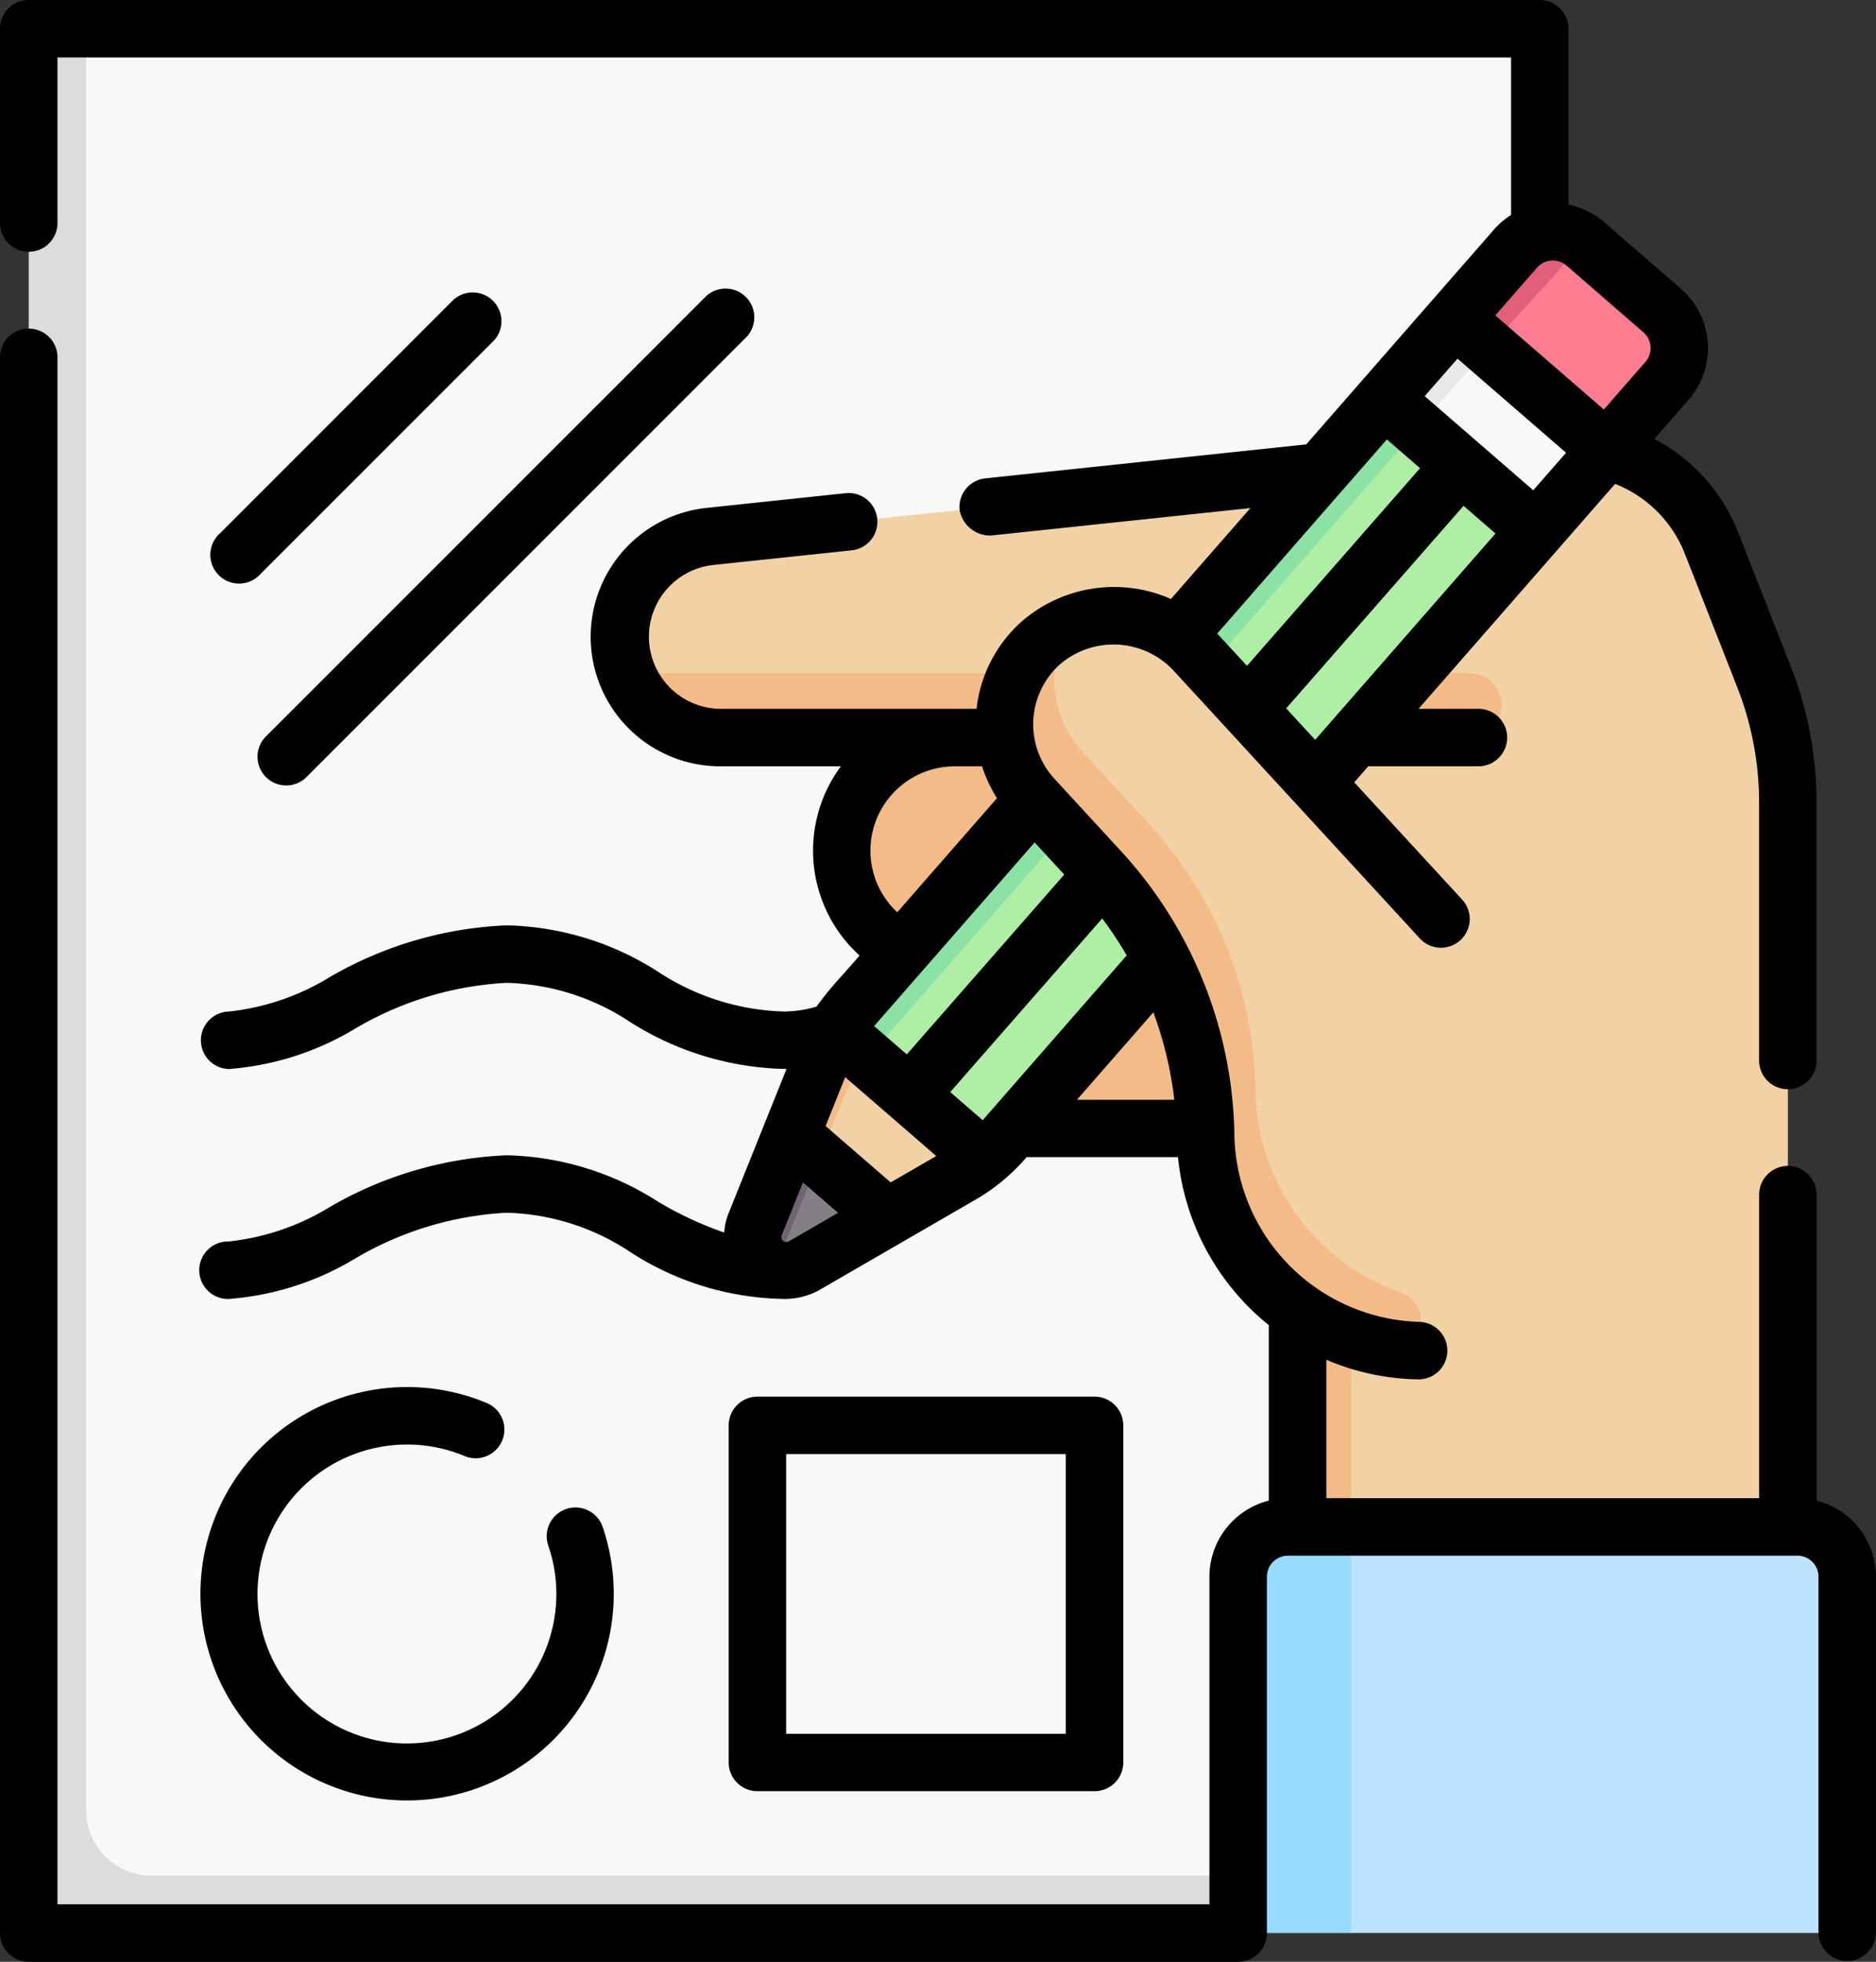 <svg xmlns="http://www.w3.org/2000/svg" width="83.227" height="87.013" viewBox="0 0 83.227 87.013">
  <rect x="0" y="0" width="83.227" height="87.013" fill="#333333" stroke="none"/>
  <g id="_048-draw" data-name="048-draw" transform="translate(-11.139)">
    <g id="Grupo_120827" data-name="Grupo 120827" transform="translate(12.414 1.275)">
      <path id="Trazado_183011" data-name="Trazado 183011" d="M85.525,91.159l-63.083.26a1.7,1.7,0,0,1-1.7-1.7L20.4,9.386a1.7,1.7,0,0,1,1.7-1.7l.637-.186H85.525a1.7,1.7,0,0,1,1.7,1.7V90.264C87.224,91.2,86.463,91.159,85.525,91.159Z" transform="translate(-20.103 -7.5)" fill="#f9f8f9"/>
      <path id="Trazado_183012" data-name="Trazado 183012" d="M85.673,89.414v.85c0,.939-.384,1.322-1.322,1.322L72.8,91.964H20.338a1.7,1.7,0,0,1-1.7-1.7V9.2a1.7,1.7,0,0,1,1.7-1.7h.85V86.525a2.889,2.889,0,0,0,2.889,2.889Z" transform="translate(-18.639 -7.5)" fill="#dcdbdd"/>
      <path id="Trazado_183013" data-name="Trazado 183013" d="M235.874,202.527h10.707a5.013,5.013,0,0,0,0-10.027H235.874a5.013,5.013,0,0,0,0,10.027Z" transform="translate(-194.795 -161.06)" fill="#f2bb88"/>
      <path id="Trazado_183014" data-name="Trazado 183014" d="M246.861,248.5h18.014v7.818H246.861Z" transform="translate(-208.075 -207.543)" fill="#f2bb88"/>
      <path id="Trazado_183015" data-name="Trazado 183015" d="M223.634,126.7l-2.316-5.9a6.8,6.8,0,0,0-7.044-4.277l-37.412,3.96a4.476,4.476,0,0,0-3.7,6.063s3.13,2.3,5.031,2.3L190.32,129a5.459,5.459,0,0,0,1.3,2.878l3.059,3.254a18.037,18.037,0,0,1,4.452,11.976c0,.041,0-.041,0,0a9.758,9.758,0,0,0,4.319,7.511l-.135,11.829h21.379V132.306a15.342,15.342,0,0,0-1.06-5.6Z" transform="translate(-146.651 -97.964)" fill="#f2d1a5"/>
      <path id="Trazado_183016" data-name="Trazado 183016" d="M352.014,340.568v11.624h-2.379V340.568l-.046-.032A2.6,2.6,0,0,1,352.014,340.568Z" transform="translate(-293.345 -283.704)" fill="#f2bb88"/>
      <path id="Trazado_183017" data-name="Trazado 183017" d="M337.7,415.826l-.275-14.724a2.209,2.209,0,0,1,2.209-2.209l2.283-.392h19.8a2.209,2.209,0,0,1,2.209,2.209V416a.51.51,0,0,1-.51.51h-21.5Z" transform="translate(-283.248 -332.051)" fill="#bde4ff"/>
      <path id="Trazado_183018" data-name="Trazado 183018" d="M339.372,398.5v18.014h-4.5a.51.51,0,0,1-.51-.51v-15.3a2.209,2.209,0,0,1,2.209-2.209Z" transform="translate(-280.703 -332.051)" fill="#99dbff"/>
      <path id="Trazado_183019" data-name="Trazado 183019" d="M213.461,177.109a1.429,1.429,0,0,1-1.429,1.429H178.8a4.479,4.479,0,0,1-4.172-2.858h37.4A1.429,1.429,0,0,1,213.461,177.109Z" transform="translate(-148.118 -147.098)" fill="#f2bb88"/>
      <g id="Grupo_120826" data-name="Grupo 120826" transform="translate(32.127 9.005)">
        <path id="Trazado_183020" data-name="Trazado 183020" d="M260.267,111.434l-23.674,27.081a6.862,6.862,0,0,1-.819.8l-4.229-2.167-2.367-3.55c.2-.326.662-.327.913-.616l23.78-27.091,3.914,1.961Z" transform="translate(-225.525 -98.174)" fill="#afefa5"/>
        <path id="Trazado_183021" data-name="Trazado 183021" d="M214.712,300.25,211,302.395a1.5,1.5,0,0,1-1.273.109c-.167-.062-.229-.287-.369-.409a1.15,1.15,0,0,1-.4-1.01,1.5,1.5,0,0,1,.107-.559l1.576-3.861,2.427,1.33Z" transform="translate(-208.746 -256.527)" fill="#857e87"/>
        <path id="Trazado_183022" data-name="Trazado 183022" d="M400.941,68.842l-2.685,3.071-4.29-2.141-2.32-3.589,2.562-3.039c.781-.9,3.04-.425,3.04-.425l.068.056,3.4,2.95A2.209,2.209,0,0,1,400.941,68.842Z" transform="translate(-360.381 -62.236)" fill="#ff7d91"/>
        <path id="Trazado_183023" data-name="Trazado 183023" d="M382.313,88.884l-3.132,3.582-6.742-5.844,2.321-.964.811-2.618Z" transform="translate(-344.439 -79.207)" fill="#f9f8f9"/>
        <path id="Trazado_183024" data-name="Trazado 183024" d="M226.254,274.637a6.908,6.908,0,0,1-.914.634l-3.37,1.949-4.261-3.693,1.474-1.611c.138-.345.282-2.681.475-3Z" transform="translate(-216.004 -233.497)" fill="#f2d1a5"/>
        <path id="Trazado_183025" data-name="Trazado 183025" d="M255.023,105.418l-.647.741L230.7,133.242c-.034.039-.068.078-.1.119l-1.086-.331-.338-.9a6.618,6.618,0,0,1,.673-.925l23.674-27.083h1.2Z" transform="translate(-225.525 -96.704)" fill="#8ce1a4"/>
        <path id="Trazado_183026" data-name="Trazado 183026" d="M210.621,297.1l-.387.967-1.57,3.908a1.481,1.481,0,0,1-.465-.276,1.511,1.511,0,0,1-.411-1.7l1.6-3.973h.877Z" transform="translate(-207.679 -256)" fill="#6f6571"/>
        <path id="Trazado_183027" data-name="Trazado 183027" d="M396.6,60.968l-4.224,4.66L391,65.439l-.13-1.121,2.685-3.071A2.211,2.211,0,0,1,396.6,60.968Z" transform="translate(-359.737 -60.485)" fill="#e15f78"/>
        <path id="Trazado_183028" data-name="Trazado 183028" d="M377.082,84.35l-.661.729-2.485,2.842-1.5-1.3,3.132-3.582Z" transform="translate(-344.439 -79.207)" fill="#e8e8e8"/>
        <path id="Trazado_183029" data-name="Trazado 183029" d="M221.082,270.154a6.313,6.313,0,0,0-.574.806,6.542,6.542,0,0,0-.5.994l-1.064,2.646-1.237-1.072,1.451-3.613a6.545,6.545,0,0,1,.5-.994Z" transform="translate(-216.004 -233.497)" fill="#f2bb88"/>
      </g>
      <path id="Trazado_183030" data-name="Trazado 183030" d="M287.289,172.153l2.661-3.054-6.419-6.974A4.846,4.846,0,0,0,277.942,161s-.76.61-1.143.962l.007.018c-1.97,1.809-1.589,4.647.221,6.617l2.605,3.254a17.93,17.93,0,0,1,4.628,11.869q0,.062,0,.123a9.466,9.466,0,0,0,9.26,9.335Z" transform="translate(-231.839 -134.546)" fill="#f2d1a5"/>
      <path id="Trazado_183031" data-name="Trazado 183031" d="M291.779,194.014v.012a1.259,1.259,0,0,1-1.459,1.18A9.651,9.651,0,0,1,282.245,186c0-.041,0-.082,0-.124a17.8,17.8,0,0,0-4.667-11.8l-2.991-3.249a4.844,4.844,0,0,1,.292-6.842,4.775,4.775,0,0,1,1.255-.836,4.854,4.854,0,0,0,.662,5.639l2.991,3.249a17.8,17.8,0,0,1,4.667,11.8c0,.042,0,.083,0,.124a9.652,9.652,0,0,0,6.464,8.8,1.269,1.269,0,0,1,.861,1.256Z" transform="translate(-230.03 -136.697)" fill="#f2bb88"/>
    </g>
    <g id="Grupo_120828" data-name="Grupo 120828" transform="translate(11.139 0)">
      <path id="Trazado_183032" data-name="Trazado 183032" d="M91.731,66.558V53.024a1.275,1.275,0,1,0-2.549,0V66.449h-19.2V60.311a10.767,10.767,0,0,0,4.1.869H74.1a1.275,1.275,0,0,0,.017-2.549,8.446,8.446,0,0,1-8.213-8.2,19.058,19.058,0,0,0-5-12.644l-2.989-3.248a3.573,3.573,0,0,1,.215-5.043,3.646,3.646,0,0,1,5.044.216L74.107,41.6a1.275,1.275,0,1,0,1.876-1.726L71.219,34.7l.623-.712h4.85a1.275,1.275,0,1,0,0-2.549H74.07l8.722-9.977a5.488,5.488,0,0,1,3.1,3.114l2.316,5.9a14.012,14.012,0,0,1,.972,5.139V47.072a1.275,1.275,0,0,0,2.549,0V35.617a16.548,16.548,0,0,0-1.148-6.07l-2.316-5.9a8.02,8.02,0,0,0-3.729-4.18l1.525-1.745a3.488,3.488,0,0,0-.35-4.915l-3.4-2.95a3.463,3.463,0,0,0-1.587-.78v-7.8A1.275,1.275,0,0,0,79.448,0H12.414a1.275,1.275,0,0,0-1.275,1.275V9.928a1.275,1.275,0,0,0,2.549,0V2.549H78.174V9.537a3.475,3.475,0,0,0-.774.666l-8.313,9.509h-.008L54.845,21.219a1.275,1.275,0,0,0-1.133,1.4,1.371,1.371,0,0,0,1.4,1.133l11.5-1.217-3.525,4.032A6.255,6.255,0,0,0,56.4,27.623a6.091,6.091,0,0,0-1.937,3.817H43.1a3.2,3.2,0,0,1-.337-6.379l6.126-.648a1.275,1.275,0,1,0-.268-2.535l-6.126.648A5.747,5.747,0,0,0,43.1,33.989h5.345a6.278,6.278,0,0,0,.827,8.392c-.779.923-1.193,1.283-1.909,2.266a5.246,5.246,0,0,1-1.428.218,10.676,10.676,0,0,1-5.6-1.764,12.93,12.93,0,0,0-6.724-2.058,16.982,16.982,0,0,0-7.85,2.3,10.764,10.764,0,0,1-4.471,1.523,1.275,1.275,0,0,0,0,2.549,12.693,12.693,0,0,0,5.6-1.788,14.708,14.708,0,0,1,6.717-2.034A10.381,10.381,0,0,1,39.1,45.334a13.336,13.336,0,0,0,6.932,2.079l-2.569,6.4a2.774,2.774,0,0,0-.194.856A15.808,15.808,0,0,1,40.334,53.3a12.93,12.93,0,0,0-6.724-2.058,16.982,16.982,0,0,0-7.85,2.3,10.767,10.767,0,0,1-4.471,1.522,1.275,1.275,0,1,0,0,2.549,12.693,12.693,0,0,0,5.6-1.788A14.708,14.708,0,0,1,33.61,53.79,10.381,10.381,0,0,1,39.1,55.531a12.824,12.824,0,0,0,6.669,2.077,3.209,3.209,0,0,0,1.665-.359l7.078-4.094a8.825,8.825,0,0,0,2.173-1.832H63.4a10.943,10.943,0,0,0,4.028,7.452v7.783a3.487,3.487,0,0,0-2.634,3.375v14.53H13.688V15.885a1.275,1.275,0,1,0-2.549,0V85.738a1.275,1.275,0,0,0,1.275,1.275H66.07a1.275,1.275,0,0,0,1.275-1.275V69.933A.936.936,0,0,1,68.279,69h22.6a.936.936,0,0,1,.935.935V85.738a1.275,1.275,0,0,0,2.549,0V69.933a3.487,3.487,0,0,0-2.634-3.375ZM72.667,19.49l1.472,1.276-7.678,8.767L65.141,28.1ZM75.8,15.907l4.816,4.174L79.16,21.745,74.344,17.57ZM68.2,31.419l7.868-8.983,1.417,1.228-8,9.151ZM79.322,11.877a.935.935,0,0,1,1.319-.094l3.4,2.95a.935.935,0,0,1,.1,1.315l-1.849,2.115-4.816-4.174ZM50.653,52.444l-2.888-2.5.871-2.169,4.04,3.5ZM57.04,37.365l1.313,1.426-6.985,7.975L49.919,45.51Zm-2.305,12.32-1.44-1.248,6.742-7.7a16.259,16.259,0,0,1,1.086,1.64Zm-4.98-11.956a3.743,3.743,0,0,1,3.739-3.739H54.71a6.077,6.077,0,0,0,.659,1.413l-4.424,5.06A3.735,3.735,0,0,1,49.755,37.728ZM46.16,55.043c-.2.11-.419-.008-.329-.285l.93-2.315,1.558,1.351ZM62.307,44.9a16.687,16.687,0,0,1,.93,3.879H58.916Z" transform="translate(-11.139 0)"/>
      <path id="Trazado_183033" data-name="Trazado 183033" d="M77.1,76.374,66.735,86.74a1.275,1.275,0,1,0,1.8,1.8L78.9,78.176a1.275,1.275,0,0,0-1.8-1.8Z" transform="translate(-56.976 -63.084)"/>
      <path id="Trazado_183034" data-name="Trazado 183034" d="M78.735,96.72a1.274,1.274,0,0,0,1.8,0l19.544-19.544a1.275,1.275,0,0,0-1.8-1.8L78.735,94.917A1.274,1.274,0,0,0,78.735,96.72Z" transform="translate(-66.937 -62.254)"/>
      <path id="Trazado_183035" data-name="Trazado 183035" d="M72.539,364.548a6.584,6.584,0,0,1,2.579.52,1.275,1.275,0,0,0,.993-2.348,9.168,9.168,0,1,0,5.118,5.5,1.275,1.275,0,1,0-2.414.821,6.629,6.629,0,1,1-6.277-4.492Z" transform="translate(-54.487 -300.478)"/>
      <path id="Trazado_183036" data-name="Trazado 183036" d="M217.591,382a1.275,1.275,0,0,0,1.275-1.275V365.775a1.275,1.275,0,0,0-1.275-1.275H202.636a1.275,1.275,0,0,0-1.275,1.275V380.73A1.275,1.275,0,0,0,202.636,382ZM203.91,367.049h12.406v12.406H203.91Z" transform="translate(-169.033 -302.554)"/>
    </g>
  </g>
</svg>
